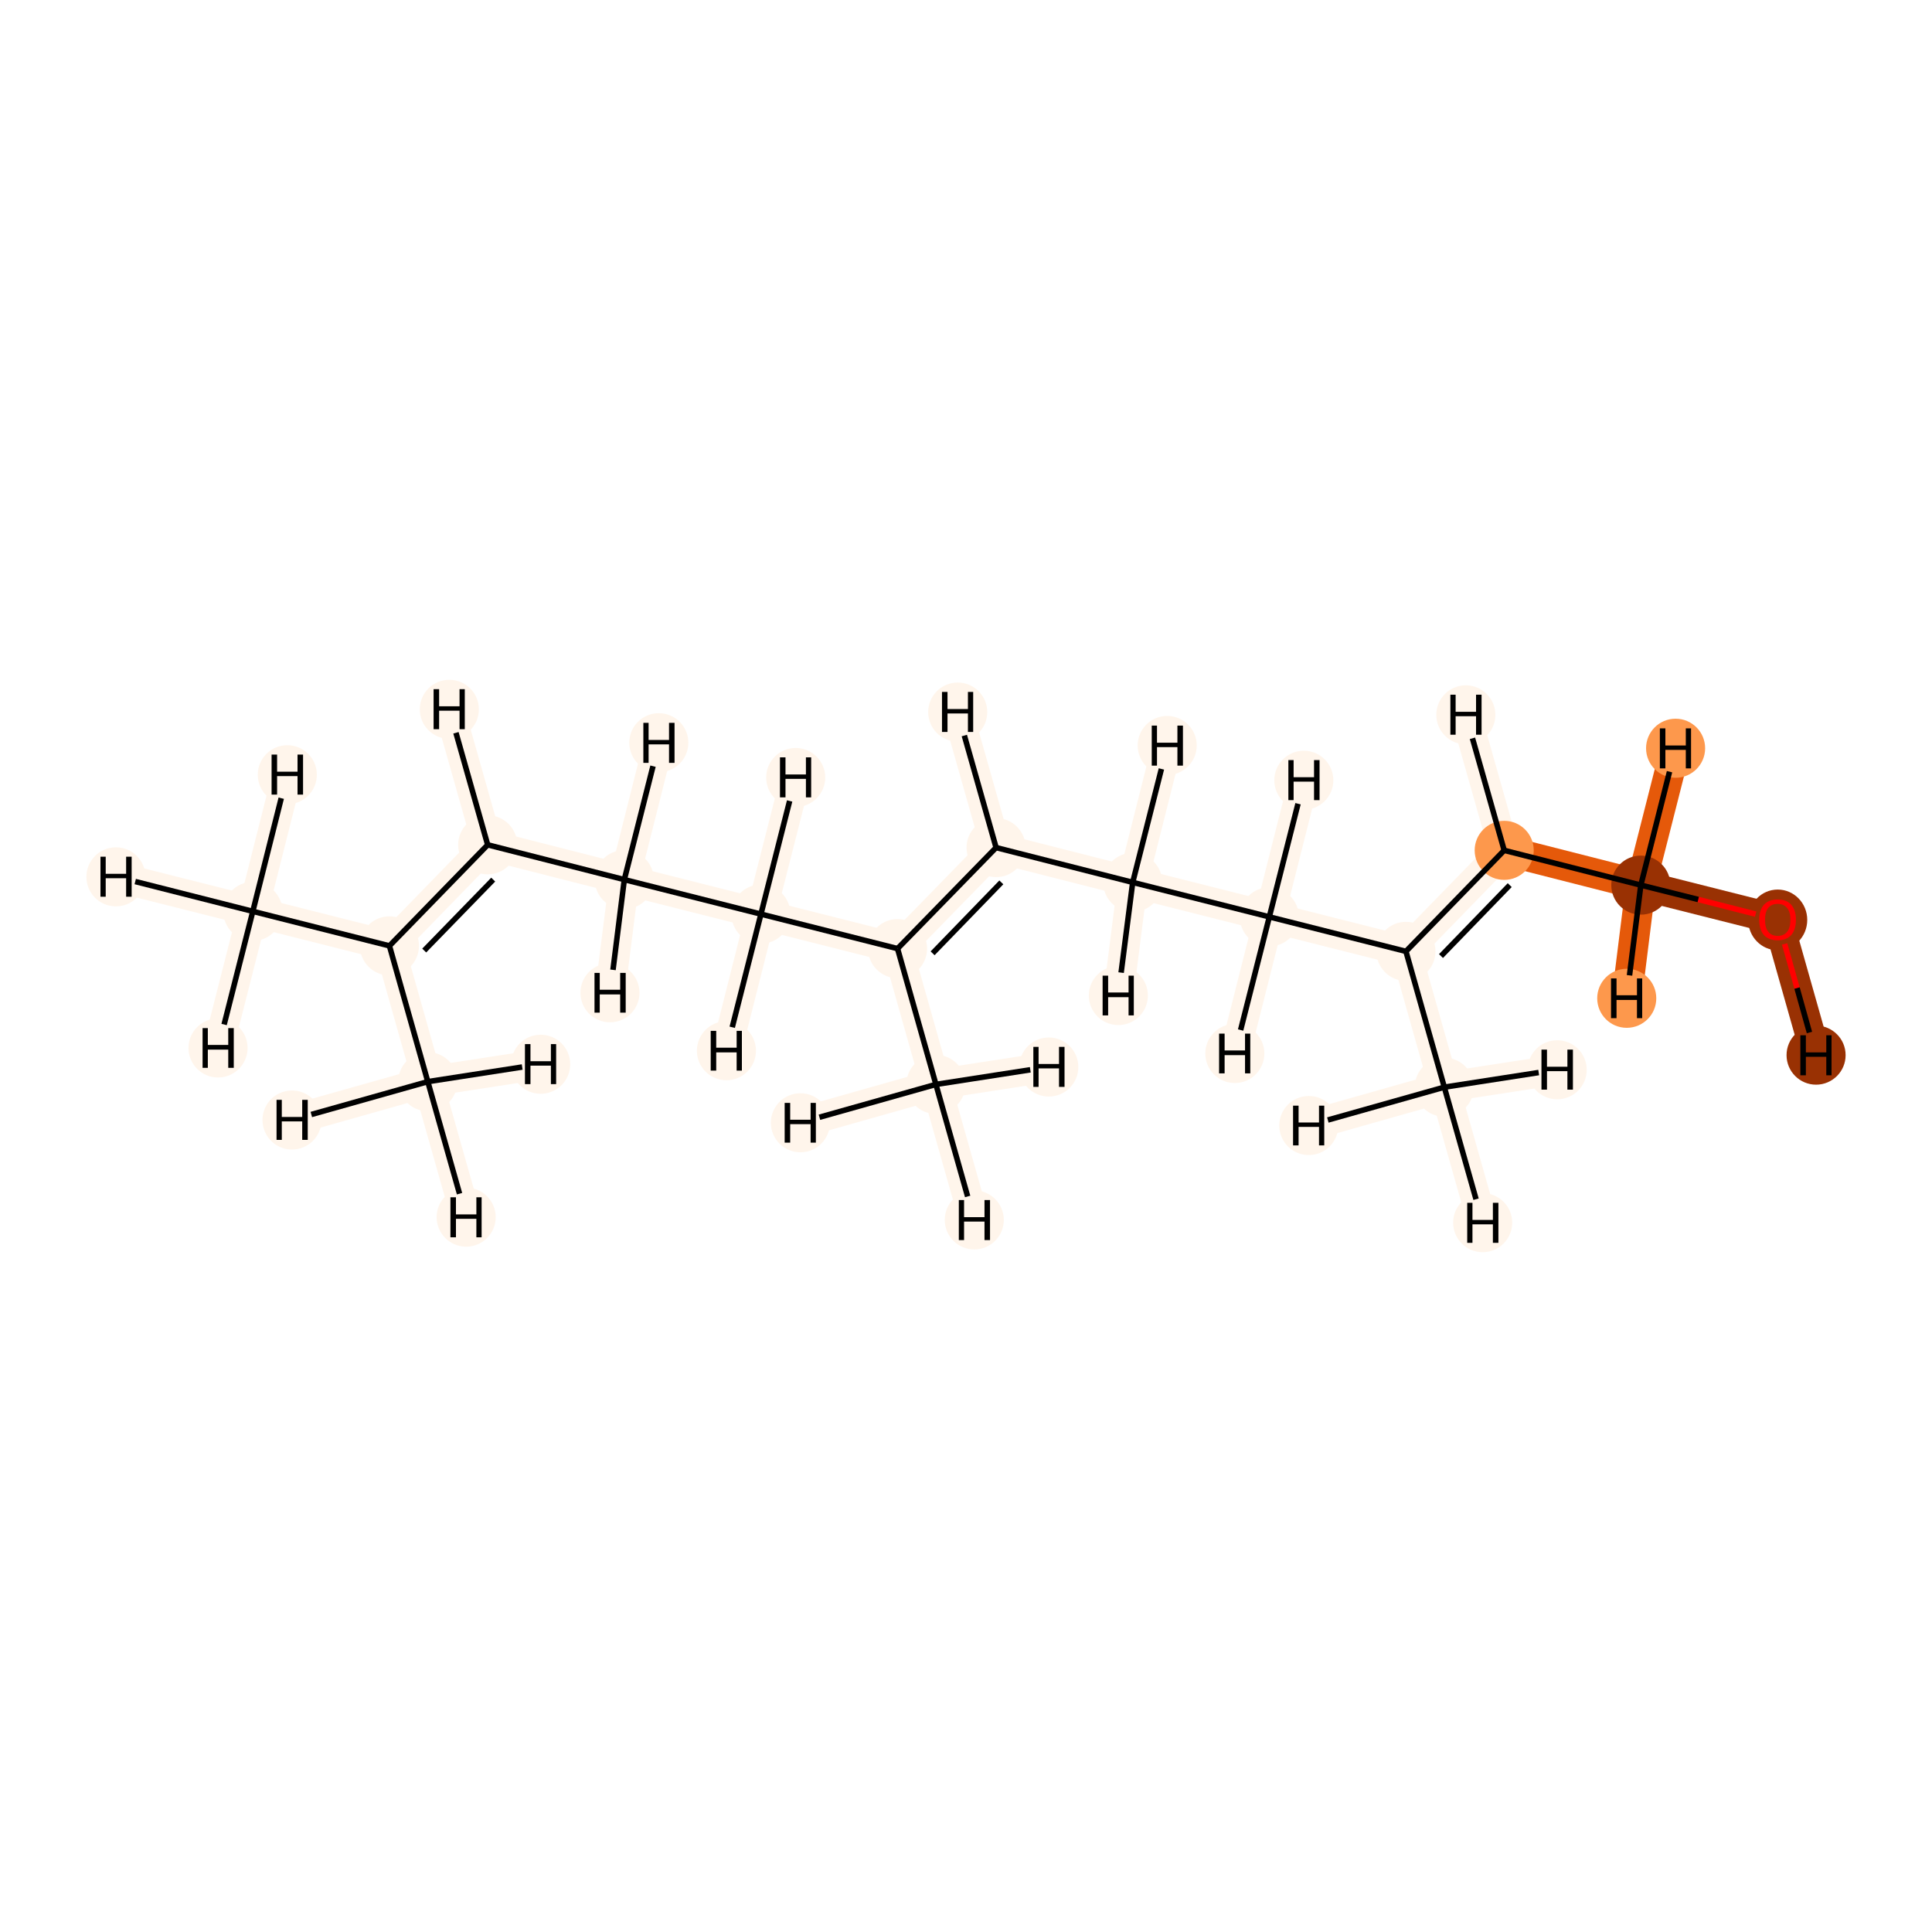 <?xml version='1.0' encoding='iso-8859-1'?>
<svg version='1.1' baseProfile='full'
              xmlns='http://www.w3.org/2000/svg'
                      xmlns:rdkit='http://www.rdkit.org/xml'
                      xmlns:xlink='http://www.w3.org/1999/xlink'
                  xml:space='preserve'
width='700px' height='700px' viewBox='0 0 700 700'>
<!-- END OF HEADER -->
<rect style='opacity:1.0;fill:#FFFFFF;stroke:none' width='700.0' height='700.0' x='0.0' y='0.0'> </rect>
<path d='M 644.1,333.2 L 594.5,320.7' style='fill:none;fill-rule:evenodd;stroke:#993103;stroke-width:10.9px;stroke-linecap:butt;stroke-linejoin:miter;stroke-opacity:1' />
<path d='M 644.1,333.2 L 658.0,382.3' style='fill:none;fill-rule:evenodd;stroke:#993103;stroke-width:10.9px;stroke-linecap:butt;stroke-linejoin:miter;stroke-opacity:1' />
<path d='M 594.5,320.7 L 545.0,308.1' style='fill:none;fill-rule:evenodd;stroke:#E5590A;stroke-width:10.9px;stroke-linecap:butt;stroke-linejoin:miter;stroke-opacity:1' />
<path d='M 594.5,320.7 L 607.1,271.1' style='fill:none;fill-rule:evenodd;stroke:#E5590A;stroke-width:10.9px;stroke-linecap:butt;stroke-linejoin:miter;stroke-opacity:1' />
<path d='M 594.5,320.7 L 589.4,361.7' style='fill:none;fill-rule:evenodd;stroke:#E5590A;stroke-width:10.9px;stroke-linecap:butt;stroke-linejoin:miter;stroke-opacity:1' />
<path d='M 545.0,308.1 L 509.4,344.7' style='fill:none;fill-rule:evenodd;stroke:#FFF5EB;stroke-width:10.9px;stroke-linecap:butt;stroke-linejoin:miter;stroke-opacity:1' />
<path d='M 545.0,308.1 L 531.1,259.0' style='fill:none;fill-rule:evenodd;stroke:#FFF5EB;stroke-width:10.9px;stroke-linecap:butt;stroke-linejoin:miter;stroke-opacity:1' />
<path d='M 509.4,344.7 L 459.9,332.2' style='fill:none;fill-rule:evenodd;stroke:#FFF5EB;stroke-width:10.9px;stroke-linecap:butt;stroke-linejoin:miter;stroke-opacity:1' />
<path d='M 509.4,344.7 L 523.3,393.9' style='fill:none;fill-rule:evenodd;stroke:#FFF5EB;stroke-width:10.9px;stroke-linecap:butt;stroke-linejoin:miter;stroke-opacity:1' />
<path d='M 459.9,332.2 L 410.4,319.7' style='fill:none;fill-rule:evenodd;stroke:#FFF5EB;stroke-width:10.9px;stroke-linecap:butt;stroke-linejoin:miter;stroke-opacity:1' />
<path d='M 459.9,332.2 L 447.4,381.7' style='fill:none;fill-rule:evenodd;stroke:#FFF5EB;stroke-width:10.9px;stroke-linecap:butt;stroke-linejoin:miter;stroke-opacity:1' />
<path d='M 459.9,332.2 L 472.4,282.7' style='fill:none;fill-rule:evenodd;stroke:#FFF5EB;stroke-width:10.9px;stroke-linecap:butt;stroke-linejoin:miter;stroke-opacity:1' />
<path d='M 410.4,319.7 L 360.9,307.1' style='fill:none;fill-rule:evenodd;stroke:#FFF5EB;stroke-width:10.9px;stroke-linecap:butt;stroke-linejoin:miter;stroke-opacity:1' />
<path d='M 410.4,319.7 L 405.2,360.7' style='fill:none;fill-rule:evenodd;stroke:#FFF5EB;stroke-width:10.9px;stroke-linecap:butt;stroke-linejoin:miter;stroke-opacity:1' />
<path d='M 410.4,319.7 L 422.9,270.1' style='fill:none;fill-rule:evenodd;stroke:#FFF5EB;stroke-width:10.9px;stroke-linecap:butt;stroke-linejoin:miter;stroke-opacity:1' />
<path d='M 360.9,307.1 L 325.2,343.7' style='fill:none;fill-rule:evenodd;stroke:#FFF5EB;stroke-width:10.9px;stroke-linecap:butt;stroke-linejoin:miter;stroke-opacity:1' />
<path d='M 360.9,307.1 L 347.0,258.0' style='fill:none;fill-rule:evenodd;stroke:#FFF5EB;stroke-width:10.9px;stroke-linecap:butt;stroke-linejoin:miter;stroke-opacity:1' />
<path d='M 325.2,343.7 L 275.7,331.2' style='fill:none;fill-rule:evenodd;stroke:#FFF5EB;stroke-width:10.9px;stroke-linecap:butt;stroke-linejoin:miter;stroke-opacity:1' />
<path d='M 325.2,343.7 L 339.1,392.9' style='fill:none;fill-rule:evenodd;stroke:#FFF5EB;stroke-width:10.9px;stroke-linecap:butt;stroke-linejoin:miter;stroke-opacity:1' />
<path d='M 275.7,331.2 L 226.2,318.7' style='fill:none;fill-rule:evenodd;stroke:#FFF5EB;stroke-width:10.9px;stroke-linecap:butt;stroke-linejoin:miter;stroke-opacity:1' />
<path d='M 275.7,331.2 L 263.2,380.7' style='fill:none;fill-rule:evenodd;stroke:#FFF5EB;stroke-width:10.9px;stroke-linecap:butt;stroke-linejoin:miter;stroke-opacity:1' />
<path d='M 275.7,331.2 L 288.3,281.7' style='fill:none;fill-rule:evenodd;stroke:#FFF5EB;stroke-width:10.9px;stroke-linecap:butt;stroke-linejoin:miter;stroke-opacity:1' />
<path d='M 226.2,318.7 L 176.7,306.1' style='fill:none;fill-rule:evenodd;stroke:#FFF5EB;stroke-width:10.9px;stroke-linecap:butt;stroke-linejoin:miter;stroke-opacity:1' />
<path d='M 226.2,318.7 L 221.0,359.7' style='fill:none;fill-rule:evenodd;stroke:#FFF5EB;stroke-width:10.9px;stroke-linecap:butt;stroke-linejoin:miter;stroke-opacity:1' />
<path d='M 226.2,318.7 L 238.7,269.1' style='fill:none;fill-rule:evenodd;stroke:#FFF5EB;stroke-width:10.9px;stroke-linecap:butt;stroke-linejoin:miter;stroke-opacity:1' />
<path d='M 176.7,306.1 L 141.1,342.7' style='fill:none;fill-rule:evenodd;stroke:#FFF5EB;stroke-width:10.9px;stroke-linecap:butt;stroke-linejoin:miter;stroke-opacity:1' />
<path d='M 176.7,306.1 L 162.8,257.0' style='fill:none;fill-rule:evenodd;stroke:#FFF5EB;stroke-width:10.9px;stroke-linecap:butt;stroke-linejoin:miter;stroke-opacity:1' />
<path d='M 141.1,342.7 L 91.6,330.2' style='fill:none;fill-rule:evenodd;stroke:#FFF5EB;stroke-width:10.9px;stroke-linecap:butt;stroke-linejoin:miter;stroke-opacity:1' />
<path d='M 141.1,342.7 L 155.0,391.9' style='fill:none;fill-rule:evenodd;stroke:#FFF5EB;stroke-width:10.9px;stroke-linecap:butt;stroke-linejoin:miter;stroke-opacity:1' />
<path d='M 91.6,330.2 L 42.0,317.7' style='fill:none;fill-rule:evenodd;stroke:#FFF5EB;stroke-width:10.9px;stroke-linecap:butt;stroke-linejoin:miter;stroke-opacity:1' />
<path d='M 91.6,330.2 L 79.0,379.7' style='fill:none;fill-rule:evenodd;stroke:#FFF5EB;stroke-width:10.9px;stroke-linecap:butt;stroke-linejoin:miter;stroke-opacity:1' />
<path d='M 91.6,330.2 L 104.1,280.7' style='fill:none;fill-rule:evenodd;stroke:#FFF5EB;stroke-width:10.9px;stroke-linecap:butt;stroke-linejoin:miter;stroke-opacity:1' />
<path d='M 155.0,391.9 L 168.9,441.0' style='fill:none;fill-rule:evenodd;stroke:#FFF5EB;stroke-width:10.9px;stroke-linecap:butt;stroke-linejoin:miter;stroke-opacity:1' />
<path d='M 155.0,391.9 L 195.9,385.6' style='fill:none;fill-rule:evenodd;stroke:#FFF5EB;stroke-width:10.9px;stroke-linecap:butt;stroke-linejoin:miter;stroke-opacity:1' />
<path d='M 155.0,391.9 L 105.8,405.8' style='fill:none;fill-rule:evenodd;stroke:#FFF5EB;stroke-width:10.9px;stroke-linecap:butt;stroke-linejoin:miter;stroke-opacity:1' />
<path d='M 339.1,392.9 L 353.0,442.0' style='fill:none;fill-rule:evenodd;stroke:#FFF5EB;stroke-width:10.9px;stroke-linecap:butt;stroke-linejoin:miter;stroke-opacity:1' />
<path d='M 339.1,392.9 L 290.0,406.8' style='fill:none;fill-rule:evenodd;stroke:#FFF5EB;stroke-width:10.9px;stroke-linecap:butt;stroke-linejoin:miter;stroke-opacity:1' />
<path d='M 339.1,392.9 L 380.0,386.6' style='fill:none;fill-rule:evenodd;stroke:#FFF5EB;stroke-width:10.9px;stroke-linecap:butt;stroke-linejoin:miter;stroke-opacity:1' />
<path d='M 523.3,393.9 L 537.2,443.0' style='fill:none;fill-rule:evenodd;stroke:#FFF5EB;stroke-width:10.9px;stroke-linecap:butt;stroke-linejoin:miter;stroke-opacity:1' />
<path d='M 523.3,393.9 L 474.2,407.8' style='fill:none;fill-rule:evenodd;stroke:#FFF5EB;stroke-width:10.9px;stroke-linecap:butt;stroke-linejoin:miter;stroke-opacity:1' />
<path d='M 523.3,393.9 L 564.2,387.6' style='fill:none;fill-rule:evenodd;stroke:#FFF5EB;stroke-width:10.9px;stroke-linecap:butt;stroke-linejoin:miter;stroke-opacity:1' />
<ellipse cx='644.1' cy='333.3' rx='10.2' ry='10.5'  style='fill:#993103;fill-rule:evenodd;stroke:#993103;stroke-width:1.0px;stroke-linecap:butt;stroke-linejoin:miter;stroke-opacity:1' />
<ellipse cx='594.5' cy='320.7' rx='10.2' ry='10.2'  style='fill:#993103;fill-rule:evenodd;stroke:#993103;stroke-width:1.0px;stroke-linecap:butt;stroke-linejoin:miter;stroke-opacity:1' />
<ellipse cx='545.0' cy='308.1' rx='10.2' ry='10.2'  style='fill:#FD984C;fill-rule:evenodd;stroke:#FD984C;stroke-width:1.0px;stroke-linecap:butt;stroke-linejoin:miter;stroke-opacity:1' />
<ellipse cx='509.4' cy='344.7' rx='10.2' ry='10.2'  style='fill:#FFF5EB;fill-rule:evenodd;stroke:#FFF5EB;stroke-width:1.0px;stroke-linecap:butt;stroke-linejoin:miter;stroke-opacity:1' />
<ellipse cx='459.9' cy='332.2' rx='10.2' ry='10.2'  style='fill:#FFF5EB;fill-rule:evenodd;stroke:#FFF5EB;stroke-width:1.0px;stroke-linecap:butt;stroke-linejoin:miter;stroke-opacity:1' />
<ellipse cx='410.4' cy='319.7' rx='10.2' ry='10.2'  style='fill:#FFF5EB;fill-rule:evenodd;stroke:#FFF5EB;stroke-width:1.0px;stroke-linecap:butt;stroke-linejoin:miter;stroke-opacity:1' />
<ellipse cx='360.9' cy='307.1' rx='10.2' ry='10.2'  style='fill:#FFF5EB;fill-rule:evenodd;stroke:#FFF5EB;stroke-width:1.0px;stroke-linecap:butt;stroke-linejoin:miter;stroke-opacity:1' />
<ellipse cx='325.2' cy='343.7' rx='10.2' ry='10.2'  style='fill:#FFF5EB;fill-rule:evenodd;stroke:#FFF5EB;stroke-width:1.0px;stroke-linecap:butt;stroke-linejoin:miter;stroke-opacity:1' />
<ellipse cx='275.7' cy='331.2' rx='10.2' ry='10.2'  style='fill:#FFF5EB;fill-rule:evenodd;stroke:#FFF5EB;stroke-width:1.0px;stroke-linecap:butt;stroke-linejoin:miter;stroke-opacity:1' />
<ellipse cx='226.2' cy='318.7' rx='10.2' ry='10.2'  style='fill:#FFF5EB;fill-rule:evenodd;stroke:#FFF5EB;stroke-width:1.0px;stroke-linecap:butt;stroke-linejoin:miter;stroke-opacity:1' />
<ellipse cx='176.7' cy='306.1' rx='10.2' ry='10.2'  style='fill:#FFF5EB;fill-rule:evenodd;stroke:#FFF5EB;stroke-width:1.0px;stroke-linecap:butt;stroke-linejoin:miter;stroke-opacity:1' />
<ellipse cx='141.1' cy='342.7' rx='10.2' ry='10.2'  style='fill:#FFF5EB;fill-rule:evenodd;stroke:#FFF5EB;stroke-width:1.0px;stroke-linecap:butt;stroke-linejoin:miter;stroke-opacity:1' />
<ellipse cx='91.6' cy='330.2' rx='10.2' ry='10.2'  style='fill:#FFF5EB;fill-rule:evenodd;stroke:#FFF5EB;stroke-width:1.0px;stroke-linecap:butt;stroke-linejoin:miter;stroke-opacity:1' />
<ellipse cx='155.0' cy='391.9' rx='10.2' ry='10.2'  style='fill:#FFF5EB;fill-rule:evenodd;stroke:#FFF5EB;stroke-width:1.0px;stroke-linecap:butt;stroke-linejoin:miter;stroke-opacity:1' />
<ellipse cx='339.1' cy='392.9' rx='10.2' ry='10.2'  style='fill:#FFF5EB;fill-rule:evenodd;stroke:#FFF5EB;stroke-width:1.0px;stroke-linecap:butt;stroke-linejoin:miter;stroke-opacity:1' />
<ellipse cx='523.3' cy='393.9' rx='10.2' ry='10.2'  style='fill:#FFF5EB;fill-rule:evenodd;stroke:#FFF5EB;stroke-width:1.0px;stroke-linecap:butt;stroke-linejoin:miter;stroke-opacity:1' />
<ellipse cx='658.0' cy='382.3' rx='10.2' ry='10.2'  style='fill:#993103;fill-rule:evenodd;stroke:#993103;stroke-width:1.0px;stroke-linecap:butt;stroke-linejoin:miter;stroke-opacity:1' />
<ellipse cx='607.1' cy='271.1' rx='10.2' ry='10.2'  style='fill:#FD984C;fill-rule:evenodd;stroke:#FD984C;stroke-width:1.0px;stroke-linecap:butt;stroke-linejoin:miter;stroke-opacity:1' />
<ellipse cx='589.4' cy='361.7' rx='10.2' ry='10.2'  style='fill:#FD984C;fill-rule:evenodd;stroke:#FD984C;stroke-width:1.0px;stroke-linecap:butt;stroke-linejoin:miter;stroke-opacity:1' />
<ellipse cx='531.1' cy='259.0' rx='10.2' ry='10.2'  style='fill:#FFF5EB;fill-rule:evenodd;stroke:#FFF5EB;stroke-width:1.0px;stroke-linecap:butt;stroke-linejoin:miter;stroke-opacity:1' />
<ellipse cx='447.4' cy='381.7' rx='10.2' ry='10.2'  style='fill:#FFF5EB;fill-rule:evenodd;stroke:#FFF5EB;stroke-width:1.0px;stroke-linecap:butt;stroke-linejoin:miter;stroke-opacity:1' />
<ellipse cx='472.4' cy='282.7' rx='10.2' ry='10.2'  style='fill:#FFF5EB;fill-rule:evenodd;stroke:#FFF5EB;stroke-width:1.0px;stroke-linecap:butt;stroke-linejoin:miter;stroke-opacity:1' />
<ellipse cx='405.2' cy='360.7' rx='10.2' ry='10.2'  style='fill:#FFF5EB;fill-rule:evenodd;stroke:#FFF5EB;stroke-width:1.0px;stroke-linecap:butt;stroke-linejoin:miter;stroke-opacity:1' />
<ellipse cx='422.9' cy='270.1' rx='10.2' ry='10.2'  style='fill:#FFF5EB;fill-rule:evenodd;stroke:#FFF5EB;stroke-width:1.0px;stroke-linecap:butt;stroke-linejoin:miter;stroke-opacity:1' />
<ellipse cx='347.0' cy='258.0' rx='10.2' ry='10.2'  style='fill:#FFF5EB;fill-rule:evenodd;stroke:#FFF5EB;stroke-width:1.0px;stroke-linecap:butt;stroke-linejoin:miter;stroke-opacity:1' />
<ellipse cx='263.2' cy='380.7' rx='10.2' ry='10.2'  style='fill:#FFF5EB;fill-rule:evenodd;stroke:#FFF5EB;stroke-width:1.0px;stroke-linecap:butt;stroke-linejoin:miter;stroke-opacity:1' />
<ellipse cx='288.3' cy='281.7' rx='10.2' ry='10.2'  style='fill:#FFF5EB;fill-rule:evenodd;stroke:#FFF5EB;stroke-width:1.0px;stroke-linecap:butt;stroke-linejoin:miter;stroke-opacity:1' />
<ellipse cx='221.0' cy='359.7' rx='10.2' ry='10.2'  style='fill:#FFF5EB;fill-rule:evenodd;stroke:#FFF5EB;stroke-width:1.0px;stroke-linecap:butt;stroke-linejoin:miter;stroke-opacity:1' />
<ellipse cx='238.7' cy='269.1' rx='10.2' ry='10.2'  style='fill:#FFF5EB;fill-rule:evenodd;stroke:#FFF5EB;stroke-width:1.0px;stroke-linecap:butt;stroke-linejoin:miter;stroke-opacity:1' />
<ellipse cx='162.8' cy='257.0' rx='10.2' ry='10.2'  style='fill:#FFF5EB;fill-rule:evenodd;stroke:#FFF5EB;stroke-width:1.0px;stroke-linecap:butt;stroke-linejoin:miter;stroke-opacity:1' />
<ellipse cx='42.0' cy='317.7' rx='10.2' ry='10.2'  style='fill:#FFF5EB;fill-rule:evenodd;stroke:#FFF5EB;stroke-width:1.0px;stroke-linecap:butt;stroke-linejoin:miter;stroke-opacity:1' />
<ellipse cx='79.0' cy='379.7' rx='10.2' ry='10.2'  style='fill:#FFF5EB;fill-rule:evenodd;stroke:#FFF5EB;stroke-width:1.0px;stroke-linecap:butt;stroke-linejoin:miter;stroke-opacity:1' />
<ellipse cx='104.1' cy='280.7' rx='10.2' ry='10.2'  style='fill:#FFF5EB;fill-rule:evenodd;stroke:#FFF5EB;stroke-width:1.0px;stroke-linecap:butt;stroke-linejoin:miter;stroke-opacity:1' />
<ellipse cx='168.9' cy='441.0' rx='10.2' ry='10.2'  style='fill:#FFF5EB;fill-rule:evenodd;stroke:#FFF5EB;stroke-width:1.0px;stroke-linecap:butt;stroke-linejoin:miter;stroke-opacity:1' />
<ellipse cx='195.9' cy='385.6' rx='10.2' ry='10.2'  style='fill:#FFF5EB;fill-rule:evenodd;stroke:#FFF5EB;stroke-width:1.0px;stroke-linecap:butt;stroke-linejoin:miter;stroke-opacity:1' />
<ellipse cx='105.8' cy='405.8' rx='10.2' ry='10.2'  style='fill:#FFF5EB;fill-rule:evenodd;stroke:#FFF5EB;stroke-width:1.0px;stroke-linecap:butt;stroke-linejoin:miter;stroke-opacity:1' />
<ellipse cx='353.0' cy='442.0' rx='10.2' ry='10.2'  style='fill:#FFF5EB;fill-rule:evenodd;stroke:#FFF5EB;stroke-width:1.0px;stroke-linecap:butt;stroke-linejoin:miter;stroke-opacity:1' />
<ellipse cx='290.0' cy='406.8' rx='10.2' ry='10.2'  style='fill:#FFF5EB;fill-rule:evenodd;stroke:#FFF5EB;stroke-width:1.0px;stroke-linecap:butt;stroke-linejoin:miter;stroke-opacity:1' />
<ellipse cx='380.0' cy='386.6' rx='10.2' ry='10.2'  style='fill:#FFF5EB;fill-rule:evenodd;stroke:#FFF5EB;stroke-width:1.0px;stroke-linecap:butt;stroke-linejoin:miter;stroke-opacity:1' />
<ellipse cx='537.2' cy='443.0' rx='10.2' ry='10.2'  style='fill:#FFF5EB;fill-rule:evenodd;stroke:#FFF5EB;stroke-width:1.0px;stroke-linecap:butt;stroke-linejoin:miter;stroke-opacity:1' />
<ellipse cx='474.2' cy='407.8' rx='10.2' ry='10.2'  style='fill:#FFF5EB;fill-rule:evenodd;stroke:#FFF5EB;stroke-width:1.0px;stroke-linecap:butt;stroke-linejoin:miter;stroke-opacity:1' />
<ellipse cx='564.2' cy='387.6' rx='10.2' ry='10.2'  style='fill:#FFF5EB;fill-rule:evenodd;stroke:#FFF5EB;stroke-width:1.0px;stroke-linecap:butt;stroke-linejoin:miter;stroke-opacity:1' />
<path class='bond-0 atom-0 atom-1' d='M 636.1,331.2 L 615.3,325.9' style='fill:none;fill-rule:evenodd;stroke:#FF0000;stroke-width:2.0px;stroke-linecap:butt;stroke-linejoin:miter;stroke-opacity:1' />
<path class='bond-0 atom-0 atom-1' d='M 615.3,325.9 L 594.5,320.7' style='fill:none;fill-rule:evenodd;stroke:#000000;stroke-width:2.0px;stroke-linecap:butt;stroke-linejoin:miter;stroke-opacity:1' />
<path class='bond-15 atom-0 atom-16' d='M 646.6,342.0 L 651.1,358.0' style='fill:none;fill-rule:evenodd;stroke:#FF0000;stroke-width:2.0px;stroke-linecap:butt;stroke-linejoin:miter;stroke-opacity:1' />
<path class='bond-15 atom-0 atom-16' d='M 651.1,358.0 L 655.6,374.1' style='fill:none;fill-rule:evenodd;stroke:#000000;stroke-width:2.0px;stroke-linecap:butt;stroke-linejoin:miter;stroke-opacity:1' />
<path class='bond-1 atom-1 atom-2' d='M 594.5,320.7 L 545.0,308.1' style='fill:none;fill-rule:evenodd;stroke:#000000;stroke-width:2.0px;stroke-linecap:butt;stroke-linejoin:miter;stroke-opacity:1' />
<path class='bond-16 atom-1 atom-17' d='M 594.5,320.7 L 604.9,279.6' style='fill:none;fill-rule:evenodd;stroke:#000000;stroke-width:2.0px;stroke-linecap:butt;stroke-linejoin:miter;stroke-opacity:1' />
<path class='bond-17 atom-1 atom-18' d='M 594.5,320.7 L 590.4,353.4' style='fill:none;fill-rule:evenodd;stroke:#000000;stroke-width:2.0px;stroke-linecap:butt;stroke-linejoin:miter;stroke-opacity:1' />
<path class='bond-2 atom-2 atom-3' d='M 545.0,308.1 L 509.4,344.7' style='fill:none;fill-rule:evenodd;stroke:#000000;stroke-width:2.0px;stroke-linecap:butt;stroke-linejoin:miter;stroke-opacity:1' />
<path class='bond-2 atom-2 atom-3' d='M 547.0,320.7 L 522.1,346.4' style='fill:none;fill-rule:evenodd;stroke:#000000;stroke-width:2.0px;stroke-linecap:butt;stroke-linejoin:miter;stroke-opacity:1' />
<path class='bond-18 atom-2 atom-19' d='M 545.0,308.1 L 533.5,267.5' style='fill:none;fill-rule:evenodd;stroke:#000000;stroke-width:2.0px;stroke-linecap:butt;stroke-linejoin:miter;stroke-opacity:1' />
<path class='bond-3 atom-3 atom-4' d='M 509.4,344.7 L 459.9,332.2' style='fill:none;fill-rule:evenodd;stroke:#000000;stroke-width:2.0px;stroke-linecap:butt;stroke-linejoin:miter;stroke-opacity:1' />
<path class='bond-14 atom-3 atom-15' d='M 509.4,344.7 L 523.3,393.9' style='fill:none;fill-rule:evenodd;stroke:#000000;stroke-width:2.0px;stroke-linecap:butt;stroke-linejoin:miter;stroke-opacity:1' />
<path class='bond-4 atom-4 atom-5' d='M 459.9,332.2 L 410.4,319.7' style='fill:none;fill-rule:evenodd;stroke:#000000;stroke-width:2.0px;stroke-linecap:butt;stroke-linejoin:miter;stroke-opacity:1' />
<path class='bond-19 atom-4 atom-20' d='M 459.9,332.2 L 449.5,373.2' style='fill:none;fill-rule:evenodd;stroke:#000000;stroke-width:2.0px;stroke-linecap:butt;stroke-linejoin:miter;stroke-opacity:1' />
<path class='bond-20 atom-4 atom-21' d='M 459.9,332.2 L 470.3,291.2' style='fill:none;fill-rule:evenodd;stroke:#000000;stroke-width:2.0px;stroke-linecap:butt;stroke-linejoin:miter;stroke-opacity:1' />
<path class='bond-5 atom-5 atom-6' d='M 410.4,319.7 L 360.9,307.1' style='fill:none;fill-rule:evenodd;stroke:#000000;stroke-width:2.0px;stroke-linecap:butt;stroke-linejoin:miter;stroke-opacity:1' />
<path class='bond-21 atom-5 atom-22' d='M 410.4,319.7 L 406.2,352.4' style='fill:none;fill-rule:evenodd;stroke:#000000;stroke-width:2.0px;stroke-linecap:butt;stroke-linejoin:miter;stroke-opacity:1' />
<path class='bond-22 atom-5 atom-23' d='M 410.4,319.7 L 420.8,278.6' style='fill:none;fill-rule:evenodd;stroke:#000000;stroke-width:2.0px;stroke-linecap:butt;stroke-linejoin:miter;stroke-opacity:1' />
<path class='bond-6 atom-6 atom-7' d='M 360.9,307.1 L 325.2,343.7' style='fill:none;fill-rule:evenodd;stroke:#000000;stroke-width:2.0px;stroke-linecap:butt;stroke-linejoin:miter;stroke-opacity:1' />
<path class='bond-6 atom-6 atom-7' d='M 362.8,319.7 L 337.9,345.4' style='fill:none;fill-rule:evenodd;stroke:#000000;stroke-width:2.0px;stroke-linecap:butt;stroke-linejoin:miter;stroke-opacity:1' />
<path class='bond-23 atom-6 atom-24' d='M 360.9,307.1 L 349.4,266.5' style='fill:none;fill-rule:evenodd;stroke:#000000;stroke-width:2.0px;stroke-linecap:butt;stroke-linejoin:miter;stroke-opacity:1' />
<path class='bond-7 atom-7 atom-8' d='M 325.2,343.7 L 275.7,331.2' style='fill:none;fill-rule:evenodd;stroke:#000000;stroke-width:2.0px;stroke-linecap:butt;stroke-linejoin:miter;stroke-opacity:1' />
<path class='bond-13 atom-7 atom-14' d='M 325.2,343.7 L 339.1,392.9' style='fill:none;fill-rule:evenodd;stroke:#000000;stroke-width:2.0px;stroke-linecap:butt;stroke-linejoin:miter;stroke-opacity:1' />
<path class='bond-8 atom-8 atom-9' d='M 275.7,331.2 L 226.2,318.7' style='fill:none;fill-rule:evenodd;stroke:#000000;stroke-width:2.0px;stroke-linecap:butt;stroke-linejoin:miter;stroke-opacity:1' />
<path class='bond-24 atom-8 atom-25' d='M 275.7,331.2 L 265.3,372.2' style='fill:none;fill-rule:evenodd;stroke:#000000;stroke-width:2.0px;stroke-linecap:butt;stroke-linejoin:miter;stroke-opacity:1' />
<path class='bond-25 atom-8 atom-26' d='M 275.7,331.2 L 286.1,290.2' style='fill:none;fill-rule:evenodd;stroke:#000000;stroke-width:2.0px;stroke-linecap:butt;stroke-linejoin:miter;stroke-opacity:1' />
<path class='bond-9 atom-9 atom-10' d='M 226.2,318.7 L 176.7,306.1' style='fill:none;fill-rule:evenodd;stroke:#000000;stroke-width:2.0px;stroke-linecap:butt;stroke-linejoin:miter;stroke-opacity:1' />
<path class='bond-26 atom-9 atom-27' d='M 226.2,318.7 L 222.1,351.4' style='fill:none;fill-rule:evenodd;stroke:#000000;stroke-width:2.0px;stroke-linecap:butt;stroke-linejoin:miter;stroke-opacity:1' />
<path class='bond-27 atom-9 atom-28' d='M 226.2,318.7 L 236.6,277.6' style='fill:none;fill-rule:evenodd;stroke:#000000;stroke-width:2.0px;stroke-linecap:butt;stroke-linejoin:miter;stroke-opacity:1' />
<path class='bond-10 atom-10 atom-11' d='M 176.7,306.1 L 141.1,342.7' style='fill:none;fill-rule:evenodd;stroke:#000000;stroke-width:2.0px;stroke-linecap:butt;stroke-linejoin:miter;stroke-opacity:1' />
<path class='bond-10 atom-10 atom-11' d='M 178.7,318.7 L 153.7,344.4' style='fill:none;fill-rule:evenodd;stroke:#000000;stroke-width:2.0px;stroke-linecap:butt;stroke-linejoin:miter;stroke-opacity:1' />
<path class='bond-28 atom-10 atom-29' d='M 176.7,306.1 L 165.2,265.5' style='fill:none;fill-rule:evenodd;stroke:#000000;stroke-width:2.0px;stroke-linecap:butt;stroke-linejoin:miter;stroke-opacity:1' />
<path class='bond-11 atom-11 atom-12' d='M 141.1,342.7 L 91.6,330.2' style='fill:none;fill-rule:evenodd;stroke:#000000;stroke-width:2.0px;stroke-linecap:butt;stroke-linejoin:miter;stroke-opacity:1' />
<path class='bond-12 atom-11 atom-13' d='M 141.1,342.7 L 155.0,391.9' style='fill:none;fill-rule:evenodd;stroke:#000000;stroke-width:2.0px;stroke-linecap:butt;stroke-linejoin:miter;stroke-opacity:1' />
<path class='bond-29 atom-12 atom-30' d='M 91.6,330.2 L 49.0,319.4' style='fill:none;fill-rule:evenodd;stroke:#000000;stroke-width:2.0px;stroke-linecap:butt;stroke-linejoin:miter;stroke-opacity:1' />
<path class='bond-30 atom-12 atom-31' d='M 91.6,330.2 L 81.2,371.2' style='fill:none;fill-rule:evenodd;stroke:#000000;stroke-width:2.0px;stroke-linecap:butt;stroke-linejoin:miter;stroke-opacity:1' />
<path class='bond-31 atom-12 atom-32' d='M 91.6,330.2 L 101.9,289.2' style='fill:none;fill-rule:evenodd;stroke:#000000;stroke-width:2.0px;stroke-linecap:butt;stroke-linejoin:miter;stroke-opacity:1' />
<path class='bond-32 atom-13 atom-33' d='M 155.0,391.9 L 166.5,432.5' style='fill:none;fill-rule:evenodd;stroke:#000000;stroke-width:2.0px;stroke-linecap:butt;stroke-linejoin:miter;stroke-opacity:1' />
<path class='bond-33 atom-13 atom-34' d='M 155.0,391.9 L 189.2,386.6' style='fill:none;fill-rule:evenodd;stroke:#000000;stroke-width:2.0px;stroke-linecap:butt;stroke-linejoin:miter;stroke-opacity:1' />
<path class='bond-34 atom-13 atom-35' d='M 155.0,391.9 L 112.8,403.8' style='fill:none;fill-rule:evenodd;stroke:#000000;stroke-width:2.0px;stroke-linecap:butt;stroke-linejoin:miter;stroke-opacity:1' />
<path class='bond-35 atom-14 atom-36' d='M 339.1,392.9 L 350.6,433.5' style='fill:none;fill-rule:evenodd;stroke:#000000;stroke-width:2.0px;stroke-linecap:butt;stroke-linejoin:miter;stroke-opacity:1' />
<path class='bond-36 atom-14 atom-37' d='M 339.1,392.9 L 296.9,404.8' style='fill:none;fill-rule:evenodd;stroke:#000000;stroke-width:2.0px;stroke-linecap:butt;stroke-linejoin:miter;stroke-opacity:1' />
<path class='bond-37 atom-14 atom-38' d='M 339.1,392.9 L 373.3,387.6' style='fill:none;fill-rule:evenodd;stroke:#000000;stroke-width:2.0px;stroke-linecap:butt;stroke-linejoin:miter;stroke-opacity:1' />
<path class='bond-38 atom-15 atom-39' d='M 523.3,393.9 L 534.8,434.5' style='fill:none;fill-rule:evenodd;stroke:#000000;stroke-width:2.0px;stroke-linecap:butt;stroke-linejoin:miter;stroke-opacity:1' />
<path class='bond-39 atom-15 atom-40' d='M 523.3,393.9 L 481.1,405.8' style='fill:none;fill-rule:evenodd;stroke:#000000;stroke-width:2.0px;stroke-linecap:butt;stroke-linejoin:miter;stroke-opacity:1' />
<path class='bond-40 atom-15 atom-41' d='M 523.3,393.9 L 557.5,388.6' style='fill:none;fill-rule:evenodd;stroke:#000000;stroke-width:2.0px;stroke-linecap:butt;stroke-linejoin:miter;stroke-opacity:1' />
<path  class='atom-0' d='M 637.4 333.2
Q 637.4 329.8, 639.1 327.8
Q 640.9 325.9, 644.1 325.9
Q 647.3 325.9, 649.0 327.8
Q 650.7 329.8, 650.7 333.2
Q 650.7 336.8, 649.0 338.8
Q 647.2 340.7, 644.1 340.7
Q 640.9 340.7, 639.1 338.8
Q 637.4 336.8, 637.4 333.2
M 644.1 339.1
Q 646.3 339.1, 647.5 337.6
Q 648.7 336.1, 648.7 333.2
Q 648.7 330.4, 647.5 329.0
Q 646.3 327.5, 644.1 327.5
Q 641.9 327.5, 640.7 328.9
Q 639.5 330.4, 639.5 333.2
Q 639.5 336.2, 640.7 337.6
Q 641.9 339.1, 644.1 339.1
' fill='#FF0000'/>
<path  class='atom-16' d='M 652.3 375.1
L 654.3 375.1
L 654.3 381.3
L 661.7 381.3
L 661.7 375.1
L 663.6 375.1
L 663.6 389.6
L 661.7 389.6
L 661.7 382.9
L 654.3 382.9
L 654.3 389.6
L 652.3 389.6
L 652.3 375.1
' fill='#000000'/>
<path  class='atom-17' d='M 601.4 263.9
L 603.4 263.9
L 603.4 270.1
L 610.8 270.1
L 610.8 263.9
L 612.7 263.9
L 612.7 278.4
L 610.8 278.4
L 610.8 271.7
L 603.4 271.7
L 603.4 278.4
L 601.4 278.4
L 601.4 263.9
' fill='#000000'/>
<path  class='atom-18' d='M 583.7 354.5
L 585.7 354.5
L 585.7 360.6
L 593.1 360.6
L 593.1 354.5
L 595.0 354.5
L 595.0 368.9
L 593.1 368.9
L 593.1 362.3
L 585.7 362.3
L 585.7 368.9
L 583.7 368.9
L 583.7 354.5
' fill='#000000'/>
<path  class='atom-19' d='M 525.5 251.7
L 527.4 251.7
L 527.4 257.9
L 534.8 257.9
L 534.8 251.7
L 536.8 251.7
L 536.8 266.2
L 534.8 266.2
L 534.8 259.5
L 527.4 259.5
L 527.4 266.2
L 525.5 266.2
L 525.5 251.7
' fill='#000000'/>
<path  class='atom-20' d='M 441.7 374.5
L 443.7 374.5
L 443.7 380.6
L 451.1 380.6
L 451.1 374.5
L 453.0 374.5
L 453.0 388.9
L 451.1 388.9
L 451.1 382.3
L 443.7 382.3
L 443.7 388.9
L 441.7 388.9
L 441.7 374.5
' fill='#000000'/>
<path  class='atom-21' d='M 466.8 275.4
L 468.7 275.4
L 468.7 281.6
L 476.1 281.6
L 476.1 275.4
L 478.1 275.4
L 478.1 289.9
L 476.1 289.9
L 476.1 283.2
L 468.7 283.2
L 468.7 289.9
L 466.8 289.9
L 466.8 275.4
' fill='#000000'/>
<path  class='atom-22' d='M 399.5 353.5
L 401.5 353.5
L 401.5 359.6
L 408.9 359.6
L 408.9 353.5
L 410.8 353.5
L 410.8 367.9
L 408.9 367.9
L 408.9 361.3
L 401.5 361.3
L 401.5 367.9
L 399.5 367.9
L 399.5 353.5
' fill='#000000'/>
<path  class='atom-23' d='M 417.3 262.9
L 419.2 262.9
L 419.2 269.1
L 426.6 269.1
L 426.6 262.9
L 428.6 262.9
L 428.6 277.4
L 426.6 277.4
L 426.6 270.7
L 419.2 270.7
L 419.2 277.4
L 417.3 277.4
L 417.3 262.9
' fill='#000000'/>
<path  class='atom-24' d='M 341.3 250.7
L 343.3 250.7
L 343.3 256.9
L 350.7 256.9
L 350.7 250.7
L 352.6 250.7
L 352.6 265.2
L 350.7 265.2
L 350.7 258.5
L 343.3 258.5
L 343.3 265.2
L 341.3 265.2
L 341.3 250.7
' fill='#000000'/>
<path  class='atom-25' d='M 257.5 373.5
L 259.5 373.5
L 259.5 379.6
L 266.9 379.6
L 266.9 373.5
L 268.8 373.5
L 268.8 387.9
L 266.9 387.9
L 266.9 381.3
L 259.5 381.3
L 259.5 387.9
L 257.5 387.9
L 257.5 373.5
' fill='#000000'/>
<path  class='atom-26' d='M 282.6 274.4
L 284.6 274.4
L 284.6 280.6
L 292.0 280.6
L 292.0 274.4
L 293.9 274.4
L 293.9 288.9
L 292.0 288.9
L 292.0 282.2
L 284.6 282.2
L 284.6 288.9
L 282.6 288.9
L 282.6 274.4
' fill='#000000'/>
<path  class='atom-27' d='M 215.4 352.5
L 217.3 352.5
L 217.3 358.6
L 224.7 358.6
L 224.7 352.5
L 226.7 352.5
L 226.7 366.9
L 224.7 366.9
L 224.7 360.3
L 217.3 360.3
L 217.3 366.9
L 215.4 366.9
L 215.4 352.5
' fill='#000000'/>
<path  class='atom-28' d='M 233.1 261.9
L 235.0 261.9
L 235.0 268.1
L 242.4 268.1
L 242.4 261.9
L 244.4 261.9
L 244.4 276.4
L 242.4 276.4
L 242.4 269.7
L 235.0 269.7
L 235.0 276.4
L 233.1 276.4
L 233.1 261.9
' fill='#000000'/>
<path  class='atom-29' d='M 157.1 249.7
L 159.1 249.7
L 159.1 255.9
L 166.5 255.9
L 166.5 249.7
L 168.4 249.7
L 168.4 264.2
L 166.5 264.2
L 166.5 257.5
L 159.1 257.5
L 159.1 264.2
L 157.1 264.2
L 157.1 249.7
' fill='#000000'/>
<path  class='atom-30' d='M 36.4 310.4
L 38.3 310.4
L 38.3 316.6
L 45.7 316.6
L 45.7 310.4
L 47.7 310.4
L 47.7 324.9
L 45.7 324.9
L 45.7 318.2
L 38.3 318.2
L 38.3 324.9
L 36.4 324.9
L 36.4 310.4
' fill='#000000'/>
<path  class='atom-31' d='M 73.4 372.5
L 75.3 372.5
L 75.3 378.6
L 82.7 378.6
L 82.7 372.5
L 84.7 372.5
L 84.7 386.9
L 82.7 386.9
L 82.7 380.3
L 75.3 380.3
L 75.3 386.9
L 73.4 386.9
L 73.4 372.5
' fill='#000000'/>
<path  class='atom-32' d='M 98.4 273.4
L 100.4 273.4
L 100.4 279.6
L 107.8 279.6
L 107.8 273.4
L 109.8 273.4
L 109.8 287.9
L 107.8 287.9
L 107.8 281.2
L 100.4 281.2
L 100.4 287.9
L 98.4 287.9
L 98.4 273.4
' fill='#000000'/>
<path  class='atom-33' d='M 163.2 433.8
L 165.2 433.8
L 165.2 440.0
L 172.6 440.0
L 172.6 433.8
L 174.5 433.8
L 174.5 448.3
L 172.6 448.3
L 172.6 441.6
L 165.2 441.6
L 165.2 448.3
L 163.2 448.3
L 163.2 433.8
' fill='#000000'/>
<path  class='atom-34' d='M 190.2 378.3
L 192.2 378.3
L 192.2 384.5
L 199.6 384.5
L 199.6 378.3
L 201.5 378.3
L 201.5 392.8
L 199.6 392.8
L 199.6 386.1
L 192.2 386.1
L 192.2 392.8
L 190.2 392.8
L 190.2 378.3
' fill='#000000'/>
<path  class='atom-35' d='M 100.2 398.5
L 102.1 398.5
L 102.1 404.7
L 109.5 404.7
L 109.5 398.5
L 111.5 398.5
L 111.5 413.0
L 109.5 413.0
L 109.5 406.3
L 102.1 406.3
L 102.1 413.0
L 100.2 413.0
L 100.2 398.5
' fill='#000000'/>
<path  class='atom-36' d='M 347.4 434.8
L 349.3 434.8
L 349.3 441.0
L 356.7 441.0
L 356.7 434.8
L 358.7 434.8
L 358.7 449.3
L 356.7 449.3
L 356.7 442.6
L 349.3 442.6
L 349.3 449.3
L 347.4 449.3
L 347.4 434.8
' fill='#000000'/>
<path  class='atom-37' d='M 284.3 399.6
L 286.3 399.6
L 286.3 405.7
L 293.7 405.7
L 293.7 399.6
L 295.6 399.6
L 295.6 414.0
L 293.7 414.0
L 293.7 407.3
L 286.3 407.3
L 286.3 414.0
L 284.3 414.0
L 284.3 399.6
' fill='#000000'/>
<path  class='atom-38' d='M 374.4 379.3
L 376.3 379.3
L 376.3 385.5
L 383.7 385.5
L 383.7 379.3
L 385.7 379.3
L 385.7 393.8
L 383.7 393.8
L 383.7 387.1
L 376.3 387.1
L 376.3 393.8
L 374.4 393.8
L 374.4 379.3
' fill='#000000'/>
<path  class='atom-39' d='M 531.6 435.8
L 533.5 435.8
L 533.5 442.0
L 540.9 442.0
L 540.9 435.8
L 542.9 435.8
L 542.9 450.3
L 540.9 450.3
L 540.9 443.6
L 533.5 443.6
L 533.5 450.3
L 531.6 450.3
L 531.6 435.8
' fill='#000000'/>
<path  class='atom-40' d='M 468.5 400.6
L 470.5 400.6
L 470.5 406.7
L 477.9 406.7
L 477.9 400.6
L 479.8 400.6
L 479.8 415.0
L 477.9 415.0
L 477.9 408.3
L 470.5 408.3
L 470.5 415.0
L 468.5 415.0
L 468.5 400.6
' fill='#000000'/>
<path  class='atom-41' d='M 558.5 380.3
L 560.5 380.3
L 560.5 386.5
L 567.9 386.5
L 567.9 380.3
L 569.9 380.3
L 569.9 394.8
L 567.9 394.8
L 567.9 388.1
L 560.5 388.1
L 560.5 394.8
L 558.5 394.8
L 558.5 380.3
' fill='#000000'/>
</svg>
